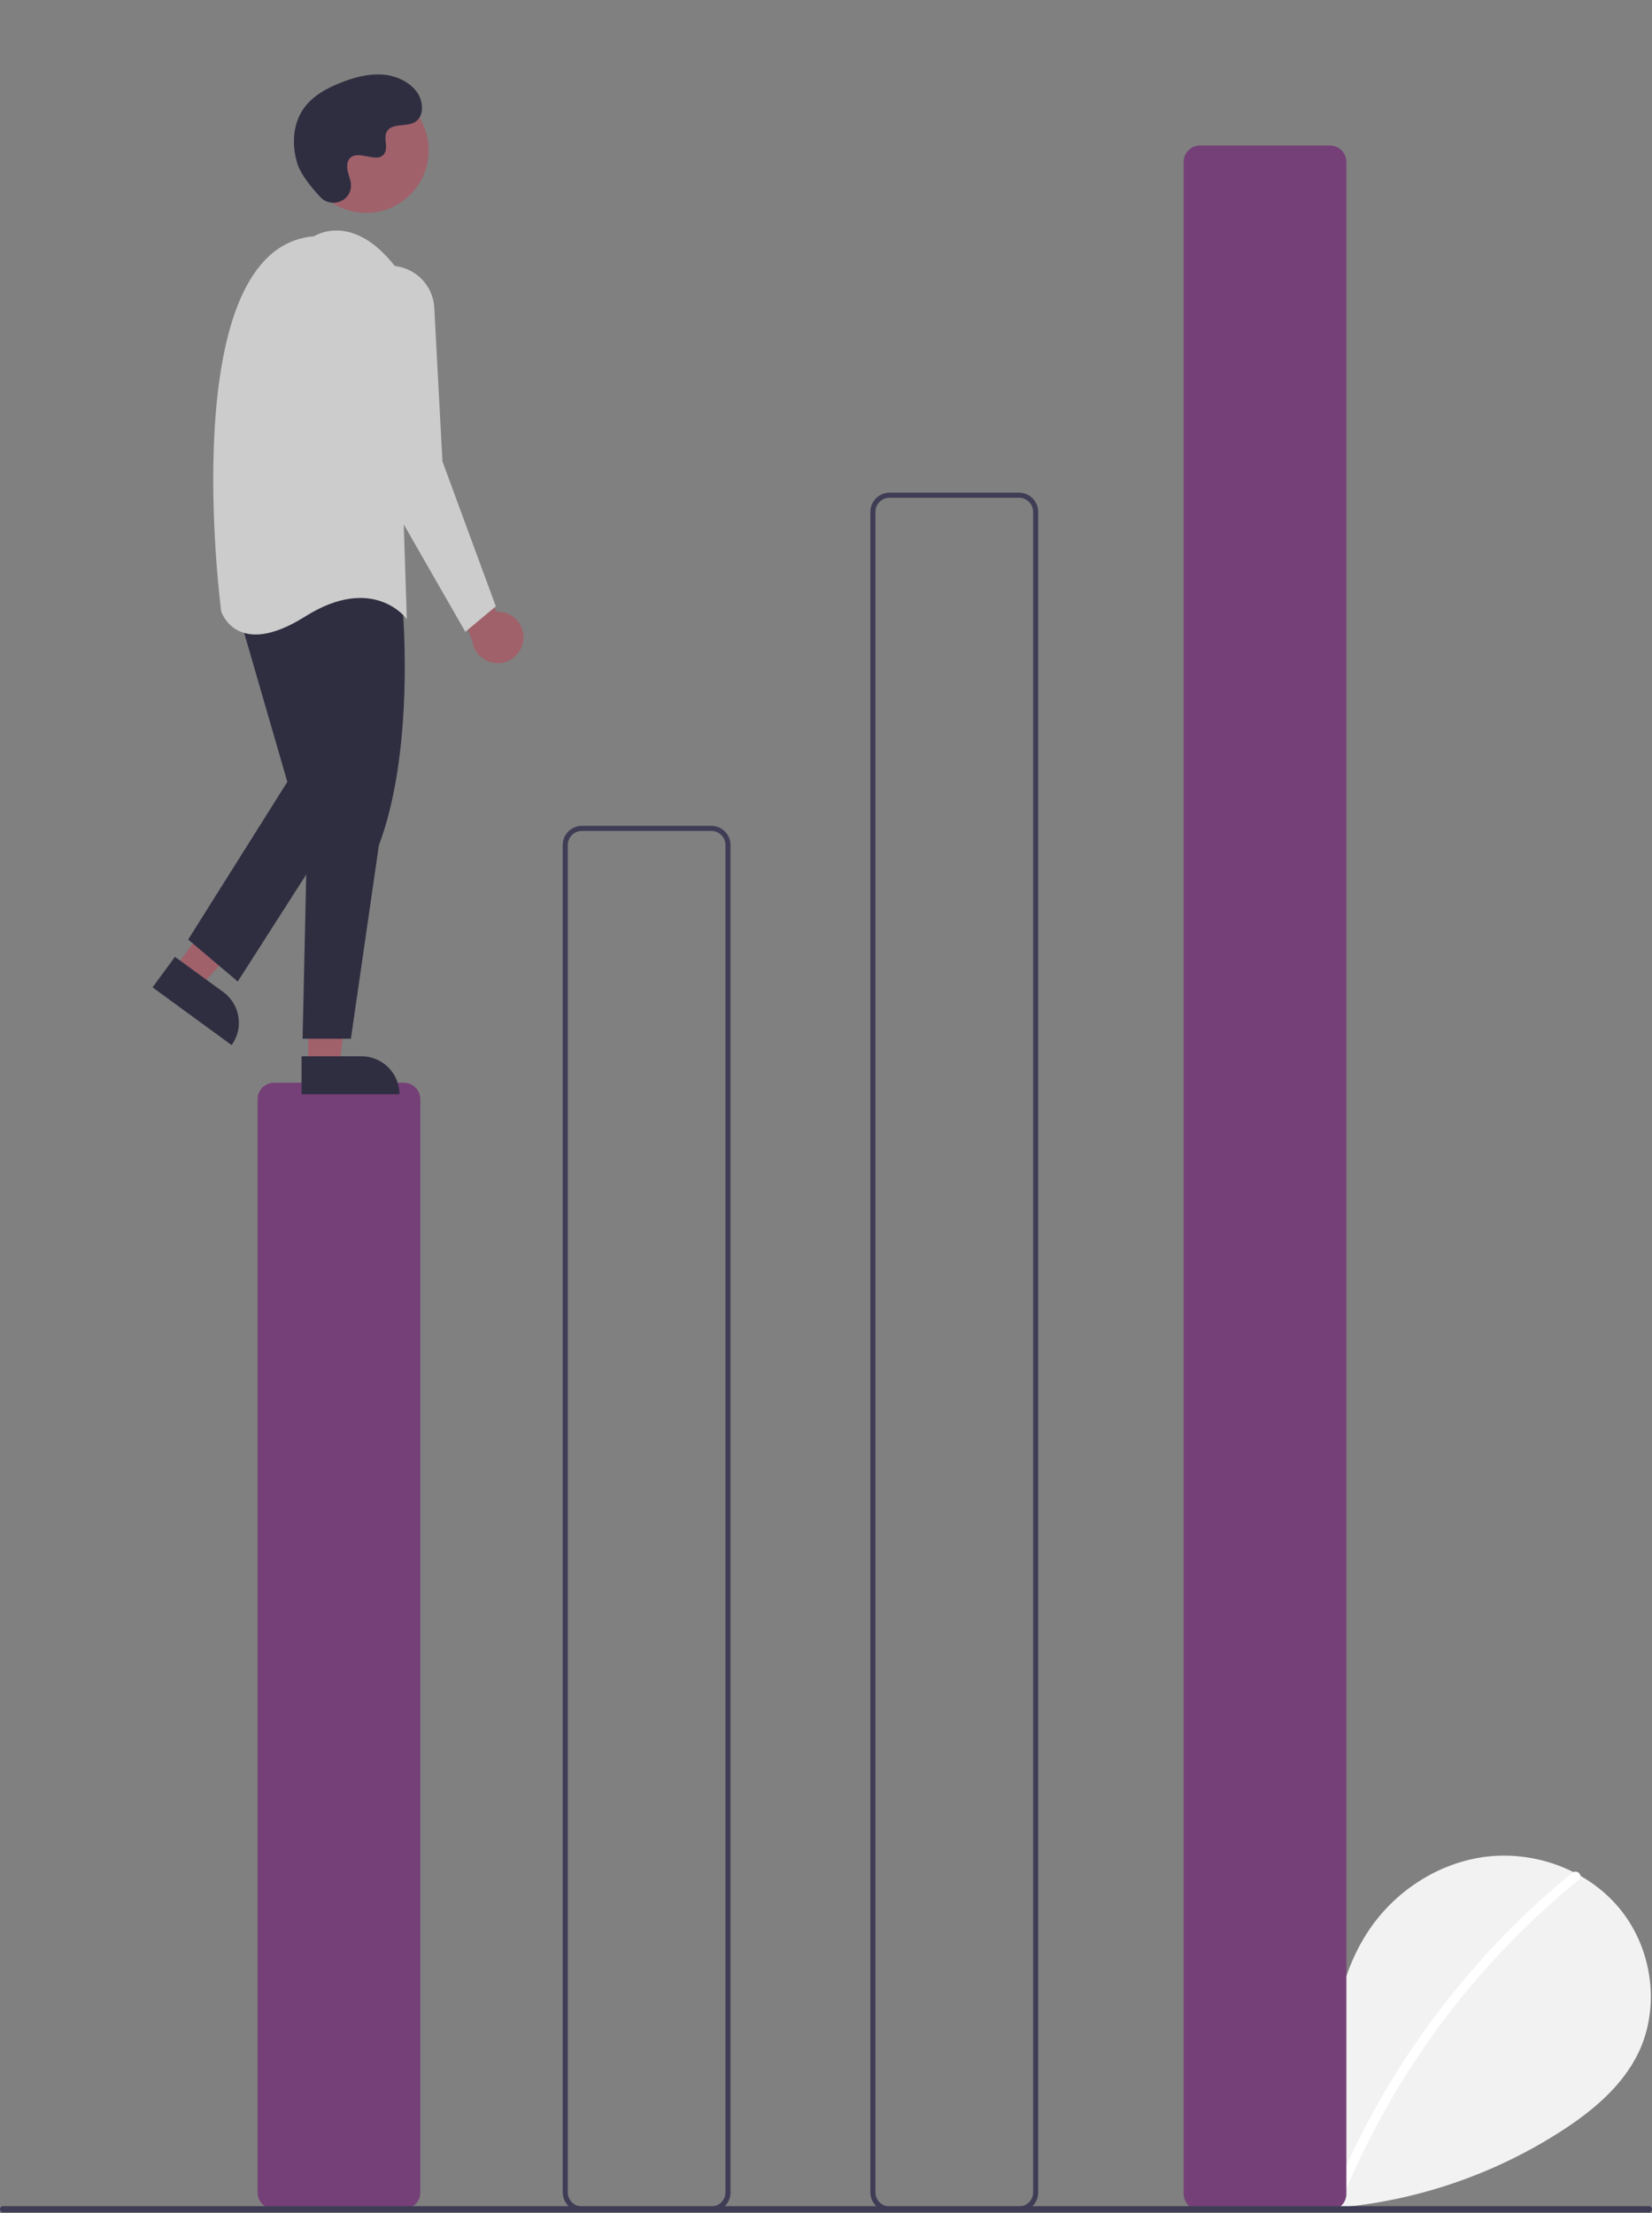 <?xml version="1.0" encoding="utf-8"?>
<!-- Generator: Adobe Illustrator 22.0.1, SVG Export Plug-In . SVG Version: 6.00 Build 0)  -->
<svg version="1.1" id="a20c48fb-929f-471c-8be9-9df795afdcf1"
	 xmlns="http://www.w3.org/2000/svg" xmlns:xlink="http://www.w3.org/1999/xlink" x="0px" y="0px" viewBox="0 0 649.7 870.2"
	 style="enable-background:new 0 0 649.7 870.2;" xml:space="preserve">
<rect x="0" y="0" width="649.7" height="870.2" fill="#808080" stroke="none"/>
<style type="text/css">
	.st0{fill:#F2F2F2;}
	.st1{fill:#FFFFFF;}
	.st2{fill:#754077;}
	.st3{fill:#3F3D56;}
	.st4{fill:#A0616A;}
	.st5{fill:#2F2E41;}
	.st6{fill:#CCCCCC;}
</style>
<path class="st0" d="M484.6,864c-9-7.6-14.5-19.6-13-31.3s10.3-22.4,21.8-24.9s24.6,4.4,28.1,15.6c1.9-21.7,4.1-44.3,15.7-62.7
	c10.4-16.7,28.5-28.7,48.1-30.8s40.2,5.9,52.4,21.4s15.2,37.9,6.7,55.7c-6.3,13.1-17.9,22.8-30.1,30.7
	c-39.3,25.4-86.5,35.7-132.8,29"/>
<path class="st1" d="M618.4,736.3c-16.2,13.2-31,27.9-44.3,44c-20.8,25.1-37.6,53.2-49.9,83.3c-0.9,2.2,2.7,3.2,3.6,1
	c20.1-49,52.1-92.2,93.2-125.6C622.8,737.4,620.2,734.8,618.4,736.3z"/>
<path class="st2" d="M158.8,868.5h-51c-3.6,0-6.5-2.9-6.5-6.5V432.2c0-3.6,2.9-6.5,6.5-6.5h51c3.6,0,6.5,2.9,6.5,6.5V862
	C165.3,865.6,162.4,868.5,158.8,868.5z"/>
<path class="st3" d="M279.8,869.5h-51c-4.1,0-7.5-3.4-7.5-7.5V332.2c0-4.1,3.4-7.5,7.5-7.5h51c4.1,0,7.5,3.4,7.5,7.5V862
	C287.3,866.2,284,869.5,279.8,869.5z M228.8,326.7c-3,0-5.5,2.5-5.5,5.5V862c0,3,2.5,5.5,5.5,5.5h51c3,0,5.5-2.5,5.5-5.5V332.2
	c0-3-2.5-5.5-5.5-5.5H228.8z"/>
<path class="st3" d="M400.8,869.5h-51c-4.1,0-7.5-3.4-7.5-7.5V201.2c0-4.1,3.4-7.5,7.5-7.5h51c4.1,0,7.5,3.4,7.5,7.5V862
	C408.3,866.2,405,869.5,400.8,869.5z M349.8,195.7c-3,0-5.5,2.5-5.5,5.5V862c0,3,2.5,5.5,5.5,5.5h51c3,0,5.5-2.5,5.5-5.5V201.2
	c0-3-2.5-5.5-5.5-5.5H349.8z"/>
<path class="st2" d="M523,869h-51c-3.6,0-6.5-2.9-6.5-6.5V63.7c0-3.6,2.9-6.5,6.5-6.5h51c3.6,0,6.5,2.9,6.5,6.5v798.9
	C529.5,866.1,526.6,869,523,869z"/>
<path class="st4" d="M205.8,251.8c0.7-5.5-3.2-10.5-8.7-11.2c-0.6-0.1-1.2-0.1-1.8-0.1l-17.8-32.6l-4,14l12.2,29.9
	c0.6,5.5,5.7,9.5,11.2,8.9C201.6,260.1,205.2,256.4,205.8,251.8L205.8,251.8z"/>
<polygon class="st4" points="68.8,380.5 78.7,387.8 111.3,353 96.7,342.4 "/>
<path class="st5" d="M91.1,410.9L60,388.2l0,0l8.8-12l0,0l19.1,13.9C94.5,395,95.9,404.3,91.1,410.9L91.1,410.9L91.1,410.9z"/>
<polygon class="st4" points="121.2,418.8 133.5,418.8 139.3,371.5 121.2,371.5 "/>
<path class="st5" d="M157.1,430.2l-38.5,0l0,0l0-14.9l0,0l23.6,0C150.4,415.3,157.1,422,157.1,430.2L157.1,430.2L157.1,430.2z"/>
<path class="st5" d="M158,234.4c0,0,6,58-9,98l-11,76h-19l2-90l-7-80C114,238.4,128,202.4,158,234.4z"/>
<polygon class="st5" points="93,238.4 113,307.4 74,369.4 93.5,385.9 138,316.4 125,231.4 "/>
<circle class="st4" cx="144" cy="59.1" r="24.6"/>
<path class="st6" d="M123.5,92.9c0,0,15-10,32,12l4.5,138.5c0,0-13-18-40-1s-33-2-33-2S68,97.4,123.5,92.9z"/>
<path class="st6" d="M154.3,104.5L154.3,104.5c8.9,0.5,16.1,7.6,16.5,16.6l3.2,60.3l21,57l-12,10l-39-68l-8-55.9
	c-1.4-9.6,5.3-18.4,14.9-19.8C152,104.5,153.2,104.5,154.3,104.5z"/>
<path class="st5" d="M126,77.5c4,4.3,11.5,2,12-3.9c0-0.5,0-0.9,0-1.4c-0.3-2.6-1.8-4.9-1.4-7.7c0.1-0.7,0.3-1.3,0.7-1.9
	c3.2-4.3,10.7,1.9,13.7-2c1.9-2.4-0.3-6.1,1.1-8.8c1.9-3.5,7.4-1.8,10.9-3.7c3.9-2.1,3.6-8.1,1.1-11.7c-3.1-4.4-8.6-6.8-14-7.1
	s-10.7,1.1-15.8,3.1c-5.7,2.2-11.4,5.3-14.9,10.3c-4.3,6.1-4.7,14.3-2.5,21.5C118.3,68.7,122.7,74,126,77.5z"/>
<path class="st3" d="M648.5,869.8H1.2c-0.7,0-1.2-0.5-1.2-1.2c0-0.7,0.5-1.2,1.2-1.2h647.3c0.7,0,1.2,0.5,1.2,1.2
	C649.7,869.3,649.1,869.8,648.5,869.8z"/>
</svg>
